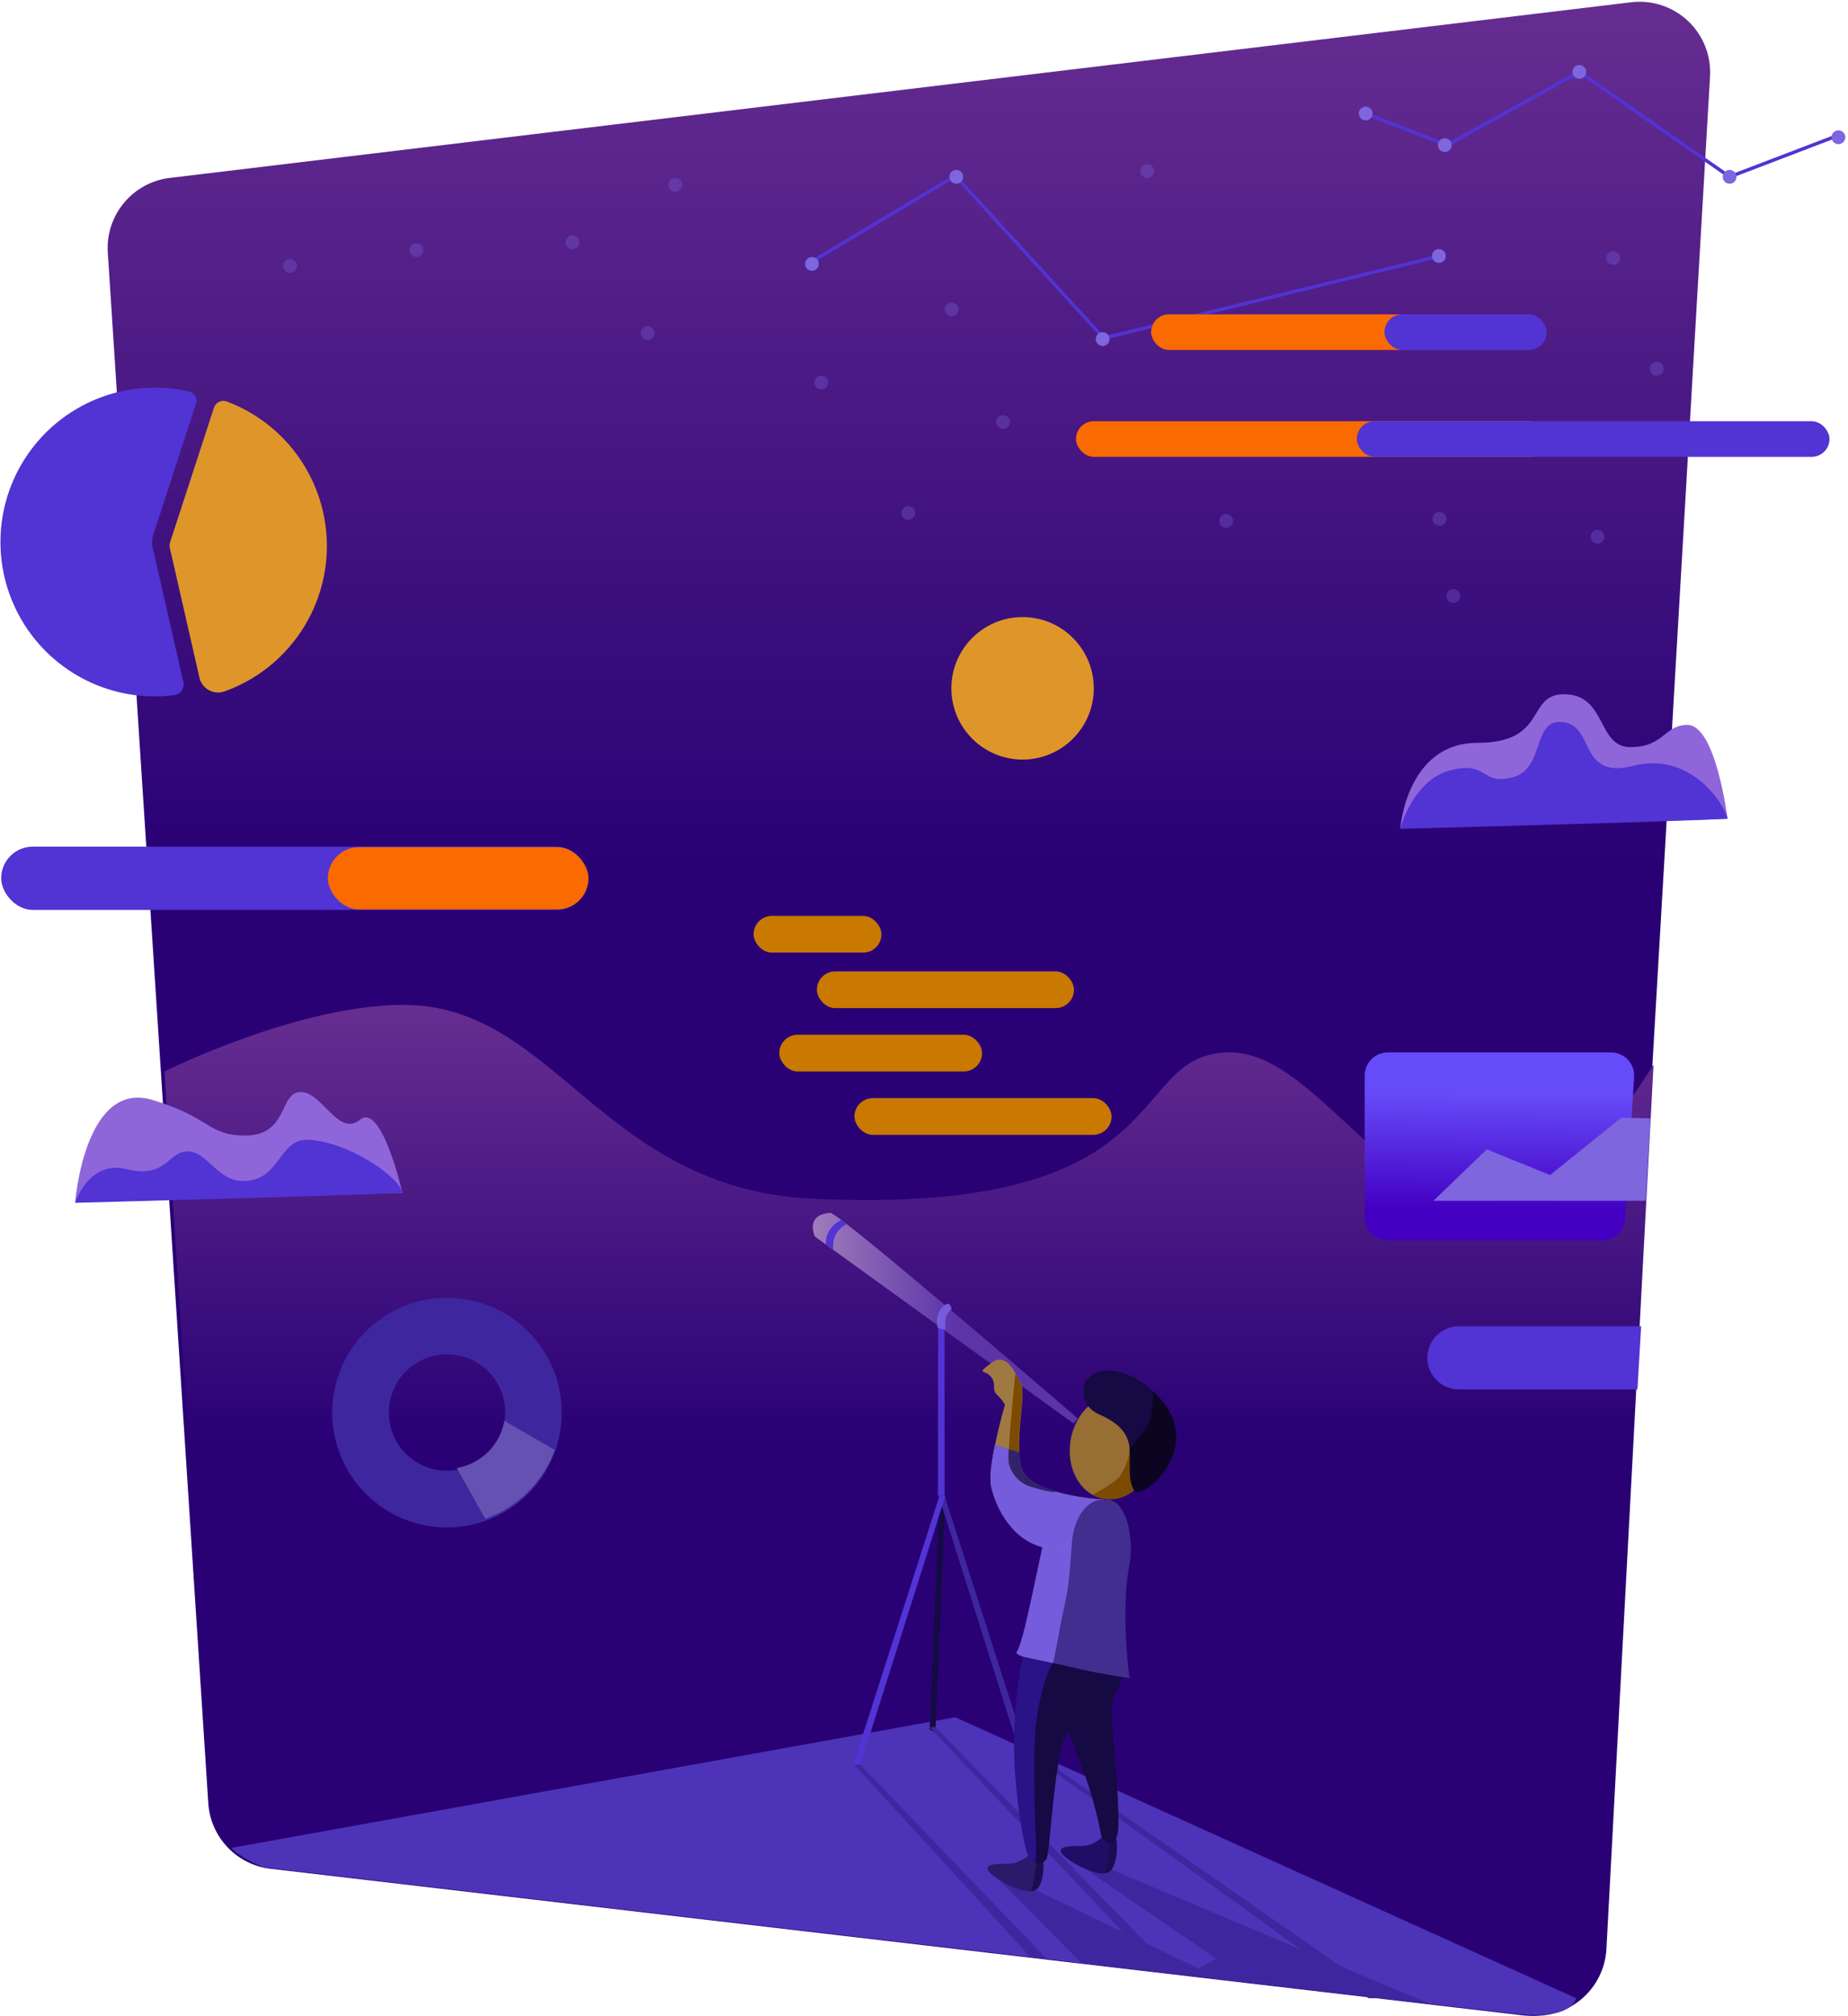 <?xml version="1.0" encoding="UTF-8"?>
<svg width="541px" height="590px" viewBox="0 0 541 590" version="1.1" xmlns="http://www.w3.org/2000/svg" xmlns:xlink="http://www.w3.org/1999/xlink">
    <!-- Generator: Sketch 52.6 (67491) - http://www.bohemiancoding.com/sketch -->
    <title>nxt_illu-01-01</title>
    <desc>Created with Sketch.</desc>
    <defs>
        <linearGradient x1="50%" y1="0.211%" x2="50%" y2="78.077%" id="linearGradient-1">
            <stop stop-color="#662D91" offset="0%"></stop>
            <stop stop-color="#290175" offset="55%"></stop>
        </linearGradient>
        <linearGradient x1="50.001%" y1="0.216%" x2="50.001%" y2="78.078%" id="linearGradient-2">
            <stop stop-color="#662D91" offset="0%"></stop>
            <stop stop-color="#290175" offset="55%"></stop>
        </linearGradient>
        <linearGradient x1="49.845%" y1="22.43%" x2="48.901%" y2="83.298%" id="linearGradient-3">
            <stop stop-color="#654BF9" offset="0%"></stop>
            <stop stop-color="#4400C2" offset="100%"></stop>
        </linearGradient>
        <linearGradient x1="0.012%" y1="50%" x2="100%" y2="50%" id="linearGradient-4">
            <stop stop-color="#A381BD" offset="0%"></stop>
            <stop stop-color="#5C34A8" offset="55%"></stop>
        </linearGradient>
    </defs>
    <g id="Page-1" stroke="none" stroke-width="1" fill="none" fill-rule="evenodd">
        <g id="Retail-Page" transform="translate(-750, -133)">
            <g id="nxt_illu-01-01" transform="translate(750, 133)">
                <g id="Layer_2" transform="translate(31, 0)">
                    <path d="M469.613,22.377 L448.245,388.669 L447.164,407.137 L445.628,433.533 L437.641,570.389 C437.309,576.066 434.652,581.355 430.297,585.009 C425.941,588.663 420.272,590.36 414.626,589.699 L48.186,546.819 C38.282,545.662 30.62,537.591 29.976,527.638 L16.115,313.849 L0.559,73.904 C-0.149,62.959 7.817,53.37 18.702,52.061 L446.537,0.658 C452.61,-0.07 458.692,1.932 463.147,6.125 C467.601,10.317 469.969,16.269 469.613,22.377 Z" id="Path" fill="url(#linearGradient-1)"></path>
                    <g id="Group" opacity="0.31" transform="translate(51.608, 47.938)" fill="#7D66DE">
                        <ellipse id="Oval" cx="342.842" cy="126.457" rx="2.021" ry="2.022"></ellipse>
                        <ellipse id="Oval" cx="385.05" cy="109.107" rx="2.021" ry="2.022"></ellipse>
                        <ellipse id="Oval" cx="389.67" cy="27.564" rx="2.021" ry="2.022"></ellipse>
                        <ellipse id="Oval" cx="338.793" cy="103.908" rx="2.021" ry="2.022"></ellipse>
                        <ellipse id="Oval" cx="39.32" cy="25.253" rx="2.021" ry="2.022"></ellipse>
                        <ellipse id="Oval" cx="183.275" cy="102.168" rx="2.021" ry="2.022"></ellipse>
                        <ellipse id="Oval" cx="157.84" cy="64.003" rx="2.021" ry="2.022"></ellipse>
                        <ellipse id="Oval" cx="84.993" cy="22.936" rx="2.021" ry="2.022"></ellipse>
                        <ellipse id="Oval" cx="115.055" cy="6.164" rx="2.021" ry="2.022"></ellipse>
                        <ellipse id="Oval" cx="253.229" cy="2.12" rx="2.021" ry="2.022"></ellipse>
                        <ellipse id="Oval" cx="106.963" cy="49.542" rx="2.021" ry="2.022"></ellipse>
                        <ellipse id="Oval" cx="2.316" cy="29.881" rx="2.021" ry="2.022"></ellipse>
                        <ellipse id="Oval" cx="195.993" cy="42.603" rx="2.021" ry="2.022"></ellipse>
                        <ellipse id="Oval" cx="276.354" cy="104.485" rx="2.021" ry="2.022"></ellipse>
                        <ellipse id="Oval" cx="211.027" cy="75.569" rx="2.021" ry="2.022"></ellipse>
                        <ellipse id="Oval" cx="402.394" cy="59.953" rx="2.021" ry="2.022"></ellipse>
                    </g>
                </g>
                <g id="Layer_1" transform="translate(0, 19)">
                    <path d="M484.077,292.544 L470.276,551.366 C469.944,557.049 467.283,562.344 462.921,566.003 C458.559,569.662 452.882,571.36 447.228,570.699 L80.251,527.769 C70.333,526.61 62.66,518.53 62.014,508.565 L48.133,294.526 C48.133,294.526 87.099,275.04 118.134,275.04 C162.717,275.04 176.031,328.885 237.984,331.777 C347.3,336.89 328.62,288.933 360.147,288.933 C396.049,288.952 425.023,385.762 484.077,292.544 Z" id="Path" fill="url(#linearGradient-2)"></path>
                    <path d="M67.761,521.714 L279.669,483.498 L461.459,565.715 C459.146,572.089 446.569,570.637 441.438,570.022 L77.679,527.467 C75.292,526.926 68.911,523.449 67.761,521.714 Z" id="Path" fill="#4D33B7"></path>
                    <path d="M130.87,360.751 C117.276,360.744 105.017,368.929 99.812,381.487 C94.607,394.046 97.481,408.503 107.094,418.115 C116.708,427.727 131.165,430.599 143.722,425.392 C156.28,420.184 164.462,407.923 164.452,394.328 C164.448,375.783 149.414,360.751 130.87,360.751 Z M133.694,411.126 C132.761,411.287 131.816,411.368 130.87,411.366 C121.46,411.366 113.833,403.738 113.833,394.328 C113.833,384.919 121.46,377.291 130.87,377.291 C140.279,377.291 147.907,384.919 147.907,394.328 C147.909,395.34 147.816,396.349 147.63,397.343 C146.364,404.421 140.785,409.938 133.694,411.126 Z" id="Shape" fill="#3E269E" fill-rule="nonzero"></path>
                    <path d="M44.651,141.003 L53.683,180.573 C53.883,181.44 53.708,182.351 53.201,183.082 C52.693,183.813 51.901,184.296 51.019,184.412 C33.107,186.695 15.556,178.091 6.389,162.534 C-2.779,146.977 -1.801,127.454 8.875,112.89 C19.55,98.327 37.873,91.52 55.467,95.581 C56.197,95.75 56.822,96.217 57.192,96.868 C57.561,97.519 57.641,98.295 57.412,99.008 L44.798,137.711 C44.455,138.775 44.404,139.912 44.651,141.003 Z" id="Path" fill="#5233D3"></path>
                    <rect id="Rectangle" fill="#5233D3" x="0.345" y="228.732" width="171.835" height="18.527" rx="9.263"></rect>
                    <path d="M480.442,369.084 L479.359,387.574 L427.097,387.574 C421.992,387.574 417.853,383.435 417.853,378.329 C417.853,373.223 421.992,369.084 427.097,369.084 L480.442,369.084 Z" id="Path" fill="#5233D3"></path>
                    <ellipse id="Oval" fill="#DE962B" cx="299.358" cy="182.412" rx="20.846" ry="20.846"></ellipse>
                    <rect id="Rectangle" fill="#C97800" x="220.614" y="249" width="37.421" height="10.755" rx="5.378"></rect>
                    <rect id="Rectangle" fill="#C97800" x="239.14" y="265.232" width="75.267" height="10.755" rx="5.378"></rect>
                    <rect id="Rectangle" fill="#F96A00" x="95.983" y="228.892" width="76.295" height="18.207" rx="9.103"></rect>
                    <rect id="Rectangle" fill="#C97800" x="228.139" y="283.771" width="59.356" height="10.755" rx="5.378"></rect>
                    <rect id="Rectangle" fill="#C97800" x="250.142" y="302.316" width="75.267" height="10.755" rx="5.378"></rect>
                    <path d="M409.923,223.41 C409.923,223.41 411.769,198.373 432.486,198.373 C453.202,198.373 446.705,184.154 457.835,184.154 C470.504,184.154 467.415,199.61 477.303,199.61 C487.19,199.61 487.196,193.119 493.995,193.119 C502.344,193.119 505.741,220.629 505.741,220.629 L409.923,223.41 Z" id="Path" fill="#8E66DA"></path>
                    <path d="M409.899,223.527 C409.899,223.527 413.59,209.19 424.665,206.378 C435.74,203.566 433.452,210.845 442.742,208.483 C452.033,206.12 448.747,192.276 456.475,192.239 C467.403,192.189 461.447,209.313 478.078,205.092 C494.709,200.871 504.535,215.756 505.765,220.549 C490.992,221.429 409.899,223.527 409.899,223.527 Z" id="Path" fill="#5233D3"></path>
                    <path d="M22.002,332.841 C22.002,332.841 24.765,296.895 44.602,302.845 C61.971,308.057 60.685,313.269 71.815,313.269 C84.49,313.269 81.66,300.532 88.028,300.532 C94.396,300.532 99.06,313.847 105.397,308.635 C111.735,303.424 117.82,330.06 117.82,330.06 L22.002,332.841 Z" id="Path" fill="#8E66DA"></path>
                    <path d="M21.978,332.958 C21.978,332.958 25.983,320.338 37.077,323.113 C48.656,326.005 49.235,317.902 54.834,317.914 C60.814,317.914 63.509,326.627 71.237,326.59 C82.164,326.534 81.506,314.173 90.169,314.53 C101.921,315.01 116.626,325.187 117.857,329.98 C103.084,330.86 21.978,332.958 21.978,332.958 Z" id="Path" fill="#5233D3"></path>
                    <path d="M469.039,343.954 L406.281,343.954 C402.543,343.954 399.513,340.923 399.513,337.185 L399.513,295.689 C399.53,291.963 402.555,288.952 406.281,288.952 L471.66,288.952 C473.519,288.959 475.294,289.73 476.567,291.085 C477.84,292.439 478.5,294.258 478.392,296.114 L475.764,337.641 C475.526,341.183 472.59,343.939 469.039,343.954 Z" id="Path" fill="url(#linearGradient-3)"></path>
                    <polygon id="Path" fill="#7D66DE" points="419.628 332.362 435.262 317.306 453.788 324.831 474.634 308.039 483.18 308.255 481.771 332.362"></polygon>
                    <polyline id="Path" stroke="#5233D3" points="237.984 57.346 279.669 32.451 323.095 79.928 420.365 56.189"></polyline>
                    <ellipse id="Oval" fill="#7D66DE" cx="421.232" cy="55.9" rx="2.024" ry="2.024"></ellipse>
                    <ellipse id="Oval" fill="#7D66DE" cx="322.806" cy="80.217" rx="2.024" ry="2.024"></ellipse>
                    <ellipse id="Oval" fill="#7D66DE" cx="279.958" cy="32.74" rx="2.024" ry="2.024"></ellipse>
                    <ellipse id="Oval" fill="#7D66DE" cx="237.695" cy="58.22" rx="2.024" ry="2.024"></ellipse>
                    <polyline id="Path" stroke="#5233D3" points="399.808 14.213 423.552 23.48 462.339 2.055 506.344 32.74 538.191 20.582"></polyline>
                    <ellipse id="Oval" fill="#7D66DE" cx="399.808" cy="14.213" rx="2.024" ry="2.024"></ellipse>
                    <ellipse id="Oval" fill="#7D66DE" cx="422.967" cy="23.474" rx="2.024" ry="2.024"></ellipse>
                    <ellipse id="Oval" fill="#7D66DE" cx="462.339" cy="2.055" rx="2.024" ry="2.024"></ellipse>
                    <ellipse id="Oval" fill="#7D66DE" cx="506.344" cy="32.74" rx="2.024" ry="2.024"></ellipse>
                    <ellipse id="Oval" fill="#7D66DE" cx="538.191" cy="21.16" rx="2.024" ry="2.024"></ellipse>
                    <path d="M65.699,183.323 C64.189,183.852 62.525,183.71 61.126,182.933 C59.727,182.155 58.727,180.818 58.378,179.256 L49.708,141.273 C49.592,140.766 49.615,140.236 49.776,139.741 L62.635,100.294 C62.882,99.547 63.422,98.932 64.131,98.591 C64.84,98.25 65.657,98.212 66.395,98.485 C84.011,105.099 95.683,121.939 95.694,140.756 C95.694,159.858 83.687,176.898 65.699,183.323 Z" id="Path" fill="#DE962B"></path>
                    <path d="M337.96,406.622 C336.49,414.972 329.808,420.774 323.04,419.543 C321.92,419.346 320.841,418.963 319.847,418.411 C314.986,415.729 312.217,409.213 313.441,402.272 C314.912,393.928 321.594,388.12 328.362,389.32 C331.98,389.935 334.89,392.458 336.588,395.922 C338.166,399.254 338.646,403 337.96,406.622 Z" id="Path" fill="#976E33"></path>
                    <polygon id="Path" fill="#3E269E" points="290.092 528.661 316.549 555.408 418.494 567.339 325.409 528.083 318.438 528.372 356.099 554.141 350.887 557.033 303.991 534.451"></polygon>
                    <path d="M330.62,471.936 C330.62,471.936 325.698,471.198 319.644,470.152 C309.627,468.423 296.534,465.845 297.617,464.411 C299.358,462.092 302.25,447.041 305.148,433.72 C307.393,423.389 316.961,420.725 321.145,420.048 C321.795,419.94 322.45,419.866 323.108,419.827 C323.108,423 324.138,435.793 325,447 C326,460 330.62,471.936 330.62,471.936 Z" id="Path" fill="#755CDC"></path>
                    <path d="M303.991,533.294 C303.451,534.011 302.592,534.414 301.696,534.371 C297.77,534.543 290.892,530.501 289.513,528.661 C287.778,526.348 291.827,526.348 295.303,526.348 C298.779,526.348 301.684,523.449 301.684,523.449 L305.178,523.449 C305.178,523.449 305.264,523.929 305.344,524.68 C305.523,526.735 305.671,530.772 303.991,533.294 Z" id="Path" fill="#291A6A"></path>
                    <path d="M275.03,418.651 L272.132,486.95 C272.443,487.264 272.85,487.467 273.288,487.528 C273.443,487.532 273.592,487.472 273.701,487.363 C273.81,487.253 273.87,487.104 273.867,486.95 L276.765,418.651 L275.03,418.651 Z" id="Path" fill="#150A43"></path>
                    <path d="M323.101,518.238 C323.101,518.238 320.197,521.161 316.727,521.161 C313.257,521.161 309.202,521.161 310.937,523.474 C312.672,525.788 323.095,531.584 325.409,528.107 C327.722,524.631 326.572,518.262 326.572,518.262 L323.101,518.238 Z" id="Path" fill="#1F0E65"></path>
                    <path d="M276.519,418.651 L301.413,496.235 C301.571,496.387 301.661,496.597 301.661,496.816 C301.661,497.036 301.571,497.246 301.413,497.398 C300.834,497.976 299.678,497.398 299.678,497.398 L274.784,418.639 L276.519,418.651 Z" id="Path" fill="#3E269E"></path>
                    <polygon id="Path" fill="#3E269E" points="272.144 486.396 339.886 558.189 344.519 558.768 273.879 486.396"></polygon>
                    <polygon id="Path" fill="#3E269E" points="299.358 492.764 400.682 565.715 405.887 565.715 301.093 492.764"></polygon>
                    <path d="M328.83,471.936 C328.83,471.936 325.409,477.726 325.409,481.781 C325.409,485.836 328.307,512.466 327.15,517.678 C325.993,522.89 322.517,518.835 322.517,518.835 C321.224,511.727 319.286,504.751 316.727,497.994 C312.672,487.571 308.039,474.25 308.039,474.25 L308.07,467.629 L328.83,471.936 Z" id="Path" fill="#150A43"></path>
                    <path d="M319.231,470.091 C319.231,470.091 316.727,482.397 312.672,487.584 C308.618,492.771 307.461,521.745 306.304,524.637 C306.054,525.492 305.337,526.128 304.458,526.274 C303.68,526.352 302.897,526.184 302.219,525.794 C302.219,525.794 299.905,526.378 297.586,504.954 C296.212,491.875 296.818,478.663 299.382,465.765 L308.255,467.66 L319.231,470.091 Z" id="Path" fill="#291386"></path>
                    <path d="M315.546,396.094 L315.515,396.094 L314.284,397.522 L246.075,348.261 L246.032,348.23 L243.915,346.698 L241.749,345.135 L238.562,342.828 C238.562,342.828 235.486,336.342 243.195,335.881 C244.291,336.505 245.334,337.217 246.315,338.01 C246.794,338.367 247.324,338.767 247.89,339.204 C264.336,351.91 315.546,396.094 315.546,396.094 Z" id="Path" fill="url(#linearGradient-4)"></path>
                    <path d="M323.095,419.808 C323.095,419.808 322.634,420.669 321.809,421.974 L321.809,422.011 C319.047,426.361 312.279,435.48 305.197,433.702 C295.931,431.388 291.298,421.543 290.141,415.753 C289.636,413.23 290.344,408.37 291.298,403.749 C292.528,397.731 294.196,392.015 294.196,392.015 C293.567,390.943 292.786,389.969 291.876,389.123 C290.141,387.382 291.876,386.225 290.141,383.911 C288.406,381.598 285.508,383.333 290.141,379.857 C293.568,377.285 295.721,380.096 297.315,382.933 C297.881,383.924 298.373,384.914 298.829,385.671 C300.318,388.132 297.98,397.842 298.367,406.031 C298.422,407.36 298.576,408.682 298.829,409.988 C299.29,412.308 301.234,414.086 303.843,415.452 C310.611,418.99 321.742,419.759 323.021,419.82 L323.095,419.808 Z" id="Path" fill="#9F7942"></path>
                    <path d="M322.972,419.796 L321.791,421.974 L321.791,422.011 C319.028,426.361 312.26,435.48 305.178,433.702 C295.912,431.388 291.279,421.543 290.122,415.753 C289.618,413.23 290.325,408.37 291.279,403.749 L295.383,405.059 L298.349,406.007 C298.404,407.335 298.558,408.658 298.81,409.963 C299.272,412.283 301.216,414.061 303.825,415.427 C310.531,418.965 321.692,419.722 322.972,419.796 Z" id="Path" fill="#755CDC"></path>
                    <polygon id="Path" fill="#5233D3" points="274.617 369.439 274.574 418.651 276.519 418.651 276.519 369.433"></polygon>
                    <path d="M275.03,418.651 L250.142,496.235 C249.983,496.387 249.894,496.597 249.894,496.816 C249.894,497.036 249.983,497.246 250.142,497.398 C250.72,497.976 251.877,497.398 251.877,497.398 L276.777,418.639 L275.03,418.651 Z" id="Path" fill="#5233D3"></path>
                    <polygon id="Path" fill="#3E269E" points="250.142 497.398 301.671 553.673 306.452 554.227 251.883 497.398"></polygon>
                    <path d="M243.915,346.667 L241.749,345.104 C241.689,343.444 242.199,341.813 243.195,340.483 C244.011,339.403 245.083,338.542 246.315,337.979 C246.794,338.336 247.324,338.736 247.89,339.173 C246.296,339.96 243.552,342.003 243.915,346.667 Z" id="Path" fill="#5233D3"></path>
                    <path d="M274.457,369.433 C274.457,369.433 273.301,364.222 277.355,362.487 C278.512,362.487 278.512,364.222 278.512,364.222 C278.512,364.222 276.199,365.378 276.777,369.433 C276.962,370.713 274.457,369.433 274.457,369.433 Z" id="Path" fill="#755CDC"></path>
                    <rect id="Rectangle" fill="#F96A00" x="314.992" y="104.251" width="138.376" height="10.423" rx="5.212"></rect>
                    <path d="M303.794,415.427 C303.187,416.026 302.291,416.226 301.487,415.944 C298.412,414.89 296.091,412.336 295.334,409.176 C295.206,407.806 295.206,406.428 295.334,405.059 C295.641,399.3 296.626,389.061 297.247,382.908 C297.813,383.899 298.306,384.89 298.761,385.647 C300.25,388.108 297.912,397.817 298.299,406.007 C298.355,407.335 298.509,408.658 298.761,409.963 C299.241,412.283 301.185,414.061 303.794,415.427 Z" id="Path" fill="#7C4A00"></path>
                    <rect id="Rectangle" fill="#F96A00" x="336.988" y="72.981" width="78.743" height="10.423" rx="5.212"></rect>
                    <rect id="Rectangle" fill="#5233D3" x="397.206" y="104.251" width="138.376" height="10.423" rx="5.212"></rect>
                    <path d="M162.434,405.293 C158.978,414.706 151.508,422.088 142.056,425.432 L133.712,410.548 C140.803,409.36 146.382,403.843 147.648,396.765 L162.434,405.293 Z" id="Path" fill="#6551B1"></path>
                    <rect id="Rectangle" fill="#5233D3" x="405.309" y="72.981" width="47.475" height="10.423" rx="5.212"></rect>
                    <path d="M337.96,406.622 C336.49,414.972 329.808,420.774 323.04,419.543 C321.92,419.346 320.841,418.963 319.847,418.411 C319.847,418.411 326.615,414.849 327.944,412.837 C330.172,409.36 331.248,405.269 331.02,401.146 L336.558,395.922 C338.146,399.25 338.637,402.997 337.96,406.622 Z" id="Path" fill="#7C4A00"></path>
                    <path d="M332.023,417.064 C330.085,413.95 331.051,408.923 330.712,404.967 C330.688,404.696 330.657,404.432 330.62,404.173 C330.042,400.118 327.15,397.226 321.938,394.944 C316.727,392.661 317.305,388.569 317.305,388.569 C316.272,381.315 327.765,378.724 337.665,388.218 C338.895,389.398 340.025,390.679 341.043,392.046 C351.466,405.908 334.096,420.386 332.023,417.064 Z" id="Path" fill="#150A43"></path>
                    <path d="M332.023,417.064 C330.085,413.95 331.051,408.923 330.712,404.967 C330.712,404.967 335.635,399.152 336.558,396.87 C337.345,394.925 337.665,388.188 337.665,388.188 C338.895,389.368 340.025,390.648 341.043,392.015 C351.466,405.908 334.096,420.386 332.023,417.064 Z" id="Path" fill="#0B0522"></path>
                    <path d="M309,417.5 C308.385,418.06 302.397,416.245 301.487,415.944 C298.412,414.89 296.091,412.336 295.334,409.176 C295.206,407.806 295.206,406.428 295.334,405.059 L298.5,406 C298.555,407.328 298.748,408.695 299,410 C299.739,412.537 301.5,415 309,417.5 Z" id="Path" fill="#31236B"></path>
                    <path d="M303.991,533.294 C303.451,534.011 302.592,534.414 301.696,534.371 C302.533,533.417 303.332,526.083 303.332,526.083 L305.314,524.705 C305.523,526.735 305.671,530.772 303.991,533.294 Z" id="Path" fill="#1B0E50"></path>
                    <path d="M325.526,527.757 C324.986,528.473 324.127,528.876 323.231,528.833 C324.067,527.88 324.867,520.545 324.867,520.545 L326.848,519.167 C327.058,521.197 327.205,525.234 325.526,527.757 Z" id="Path" fill="#1B0E50"></path>
                    <path d="M319.231,470.091 C321.779,474.004 316.727,482.397 312.672,487.584 C308.618,492.771 307.559,521.96 306.409,524.852 C305.972,525.954 303.948,526.384 303.332,526.083 C303.043,525.941 303.332,524.852 303.332,523.006 C303.332,519.801 302.717,511.316 302.785,494.493 C302.846,478.194 307.621,467.949 308.236,467.66 C310.783,466.466 317.693,467.703 319.231,470.091 Z" id="Path" fill="#150A43"></path>
                    <path d="M330.62,471.936 C330.62,471.936 324.929,471.192 319.33,470.091 C314.986,469.248 310.9,468.085 308.255,467.629 C309.485,462.707 310.217,457.083 311.331,452.247 C313.177,444.248 313.177,439.941 313.792,432.557 C314.715,421.482 321.132,420.03 321.132,420.03 C321.782,419.921 322.438,419.848 323.095,419.808 C329.977,418.88 332.079,431.623 330.62,439 C328,452.247 330.62,471.936 330.62,471.936 Z" id="Path" fill="#412E8F"></path>
                </g>
            </g>
        </g>
    </g>
</svg>